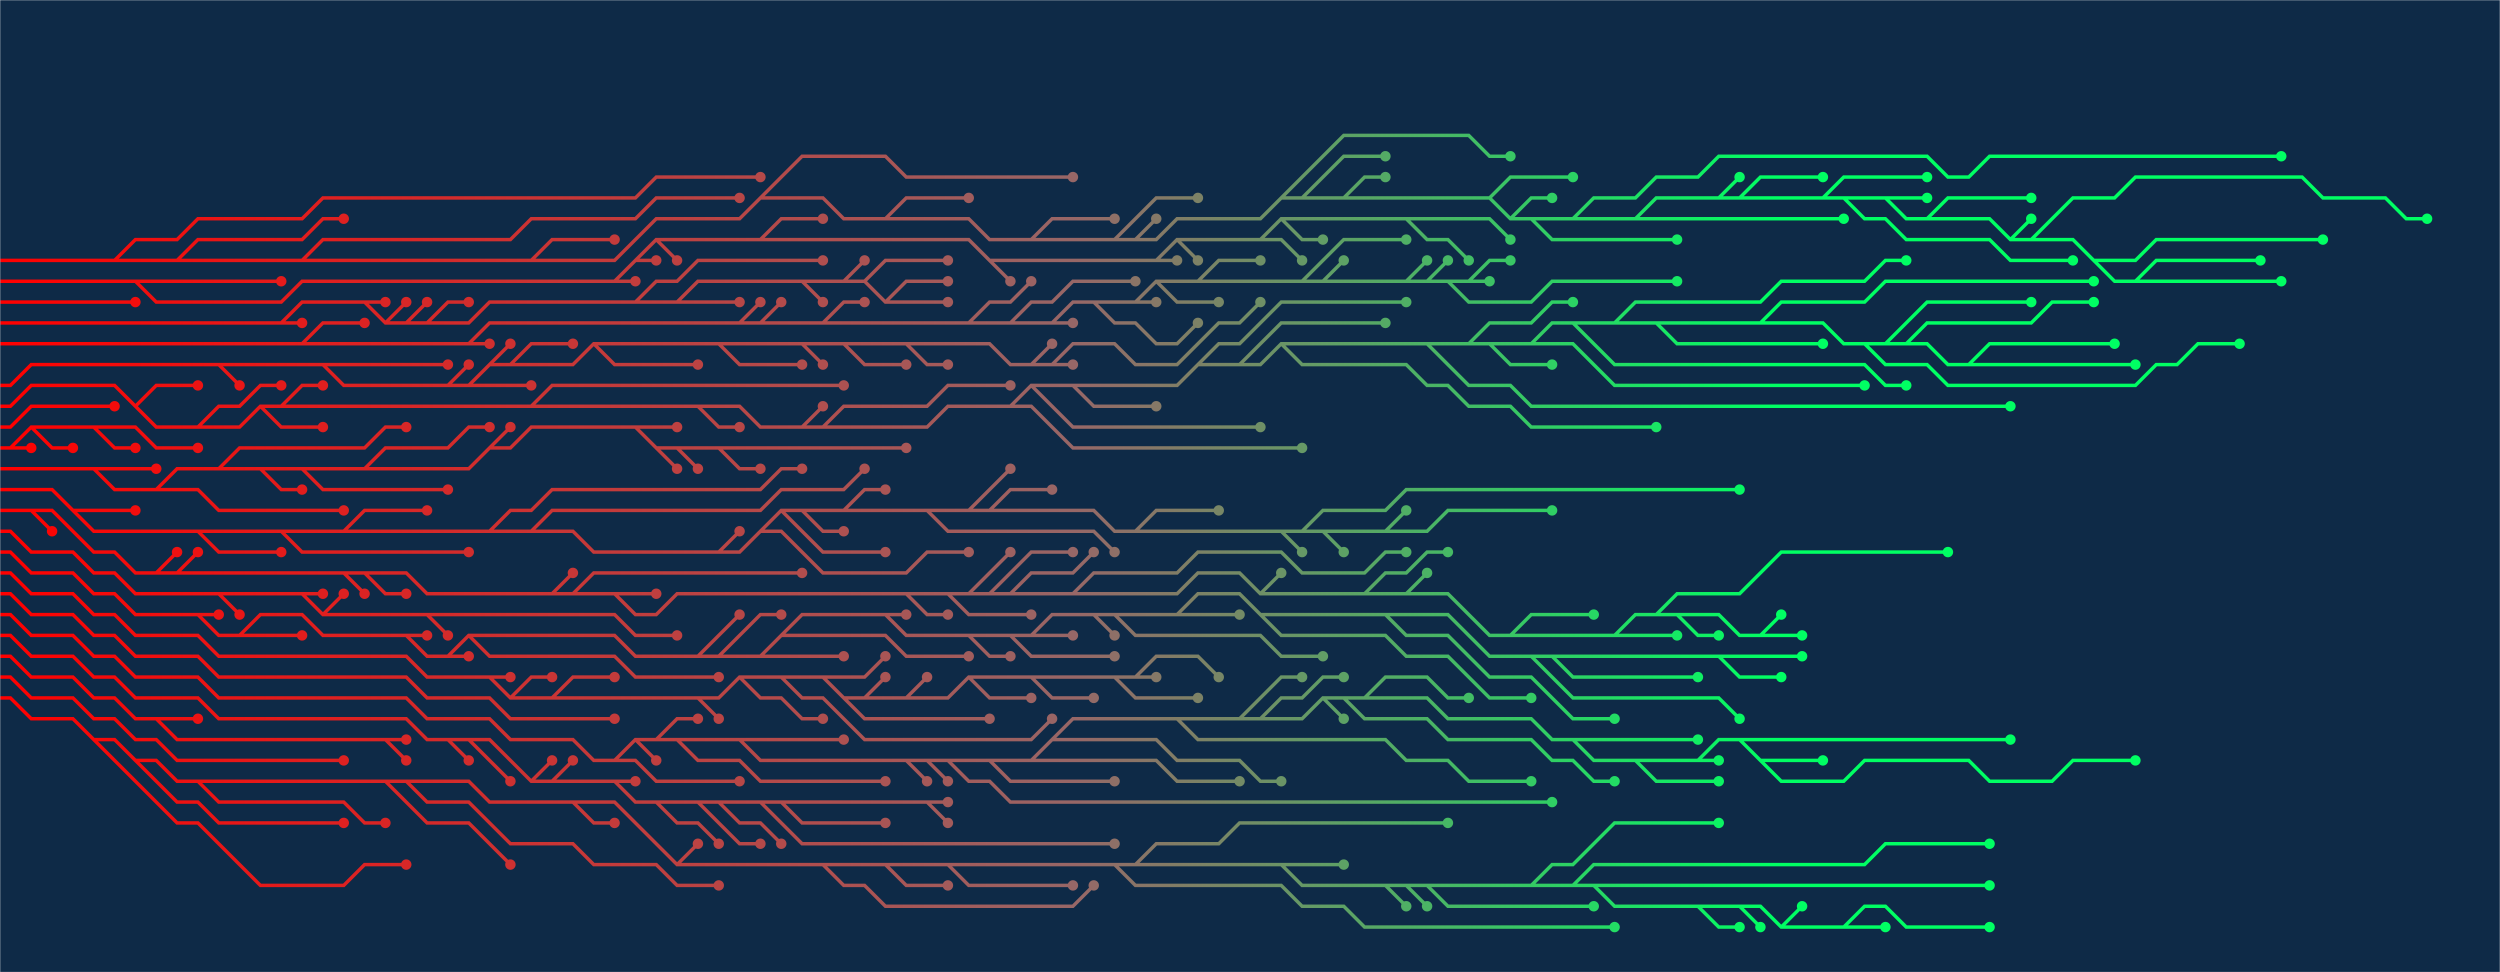<svg xmlns="http://www.w3.org/2000/svg" version="1.1" xmlns:xlink="http://www.w3.org/1999/xlink" xmlns:svgjs="http://svgjs.com/svgjs" width="1440" height="560" preserveAspectRatio="none" viewBox="0 0 1440 560"><g mask="url(&quot;#SvgjsMask3329&quot;)" fill="none"><rect width="1440" height="560" x="0" y="0" fill="#0e2a47"></rect><g mask="url(&quot;#SvgjsMask3331&quot;)"><path d="M486 294L498 282L510 282M534 294L546 306L558 306L570 306L582 306L594 306L606 306L618 306L630 306L642 318M198 306L210 294L222 294L234 294L246 294M162 306L174 318L186 318L198 318L210 318L222 318L234 318L246 318L258 318L270 318M462 294L474 306L486 306M570 294L582 282L594 282L606 282M558 294L570 282L582 270M306 306L318 294L330 294L342 294L354 294L366 294L378 294L390 294L402 294L414 294L426 294L438 294L450 282L462 282L474 282L486 282L498 270M762 306L774 318M450 294L462 306L474 318L486 318L498 318L510 318M42 294L54 294L66 294L78 294M654 306L666 294L678 294L690 294L702 294M282 306L294 294L306 294L318 282L330 282L342 282L354 282L366 282L378 282L390 282L402 282L414 282L426 282L438 282L450 270L462 270M114 306L126 318L138 318L150 318L162 318M438 306L450 306L462 318L474 330L486 330L498 330L510 330L522 330L534 318L546 318L558 318M738 306L750 318M798 306L810 294M414 318L426 306M750 306L762 294L774 294L786 294L798 294L810 282L822 282L834 282L846 282L858 282L870 282L882 282L894 282L906 282L918 282L930 282L942 282L954 282L966 282L978 282L990 282L1002 282M-6 282L6 282L18 282L30 282L42 294L54 306L66 306L78 306L90 306L102 306L114 306L126 306L138 306L150 306L162 306L174 306L186 306L198 306L210 306L222 306L234 306L246 306L258 306L270 306L282 306L294 306L306 306L318 306L330 306L342 318L354 318L366 318L378 318L390 318L402 318L414 318L426 318L438 306L450 294L462 294L474 294L486 294L498 294L510 294L522 294L534 294L546 294L558 294L570 294L582 294L594 294L606 294L618 294L630 294L642 306L654 306L666 306L678 306L690 306L702 306L714 306L726 306L738 306L750 306L762 306L774 306L786 306L798 306L810 306L822 306L834 294L846 294L858 294L870 294L882 294L894 294" stroke="url(#SvgjsLinearGradient3330)" stroke-width="2"></path><path d="M891 294 a3 3 0 1 0 6 0 a3 3 0 1 0 -6 0zM507 282 a3 3 0 1 0 6 0 a3 3 0 1 0 -6 0zM639 318 a3 3 0 1 0 6 0 a3 3 0 1 0 -6 0zM243 294 a3 3 0 1 0 6 0 a3 3 0 1 0 -6 0zM267 318 a3 3 0 1 0 6 0 a3 3 0 1 0 -6 0zM483 306 a3 3 0 1 0 6 0 a3 3 0 1 0 -6 0zM603 282 a3 3 0 1 0 6 0 a3 3 0 1 0 -6 0zM579 270 a3 3 0 1 0 6 0 a3 3 0 1 0 -6 0zM495 270 a3 3 0 1 0 6 0 a3 3 0 1 0 -6 0zM771 318 a3 3 0 1 0 6 0 a3 3 0 1 0 -6 0zM507 318 a3 3 0 1 0 6 0 a3 3 0 1 0 -6 0zM75 294 a3 3 0 1 0 6 0 a3 3 0 1 0 -6 0zM699 294 a3 3 0 1 0 6 0 a3 3 0 1 0 -6 0zM459 270 a3 3 0 1 0 6 0 a3 3 0 1 0 -6 0zM159 318 a3 3 0 1 0 6 0 a3 3 0 1 0 -6 0zM555 318 a3 3 0 1 0 6 0 a3 3 0 1 0 -6 0zM747 318 a3 3 0 1 0 6 0 a3 3 0 1 0 -6 0zM807 294 a3 3 0 1 0 6 0 a3 3 0 1 0 -6 0zM423 306 a3 3 0 1 0 6 0 a3 3 0 1 0 -6 0zM999 282 a3 3 0 1 0 6 0 a3 3 0 1 0 -6 0z" fill="url(#SvgjsLinearGradient3330)"></path><path d="M282 258L294 246M366 246L378 246L390 246M210 270L222 258L234 258L246 258L258 258L270 246L282 246M90 282L102 282L114 282L126 294L138 294L150 294L162 294L174 294L186 294L198 294M174 270L186 282L198 282L210 282L222 282L234 282L246 282L258 282M150 270L162 282L174 282M414 258L426 270L438 270M390 258L402 270M54 270L66 270L78 270L90 270M378 258L390 270M126 270L138 258L150 258L162 258L174 258L186 258L198 258L210 258L222 246L234 246M-6 270L6 270L18 270L30 270L42 270L54 270L66 282L78 282L90 282L102 270L114 270L126 270L138 270L150 270L162 270L174 270L186 270L198 270L210 270L222 270L234 270L246 270L258 270L270 270L282 258L294 258L306 246L318 246L330 246L342 246L354 246L366 246L378 258L390 258L402 258L414 258L426 258L438 258L450 258L462 258L474 258L486 258L498 258L510 258L522 258" stroke="url(#SvgjsLinearGradient3330)" stroke-width="2"></path><path d="M519 258 a3 3 0 1 0 6 0 a3 3 0 1 0 -6 0zM291 246 a3 3 0 1 0 6 0 a3 3 0 1 0 -6 0zM387 246 a3 3 0 1 0 6 0 a3 3 0 1 0 -6 0zM279 246 a3 3 0 1 0 6 0 a3 3 0 1 0 -6 0zM195 294 a3 3 0 1 0 6 0 a3 3 0 1 0 -6 0zM255 282 a3 3 0 1 0 6 0 a3 3 0 1 0 -6 0zM171 282 a3 3 0 1 0 6 0 a3 3 0 1 0 -6 0zM435 270 a3 3 0 1 0 6 0 a3 3 0 1 0 -6 0zM399 270 a3 3 0 1 0 6 0 a3 3 0 1 0 -6 0zM87 270 a3 3 0 1 0 6 0 a3 3 0 1 0 -6 0zM387 270 a3 3 0 1 0 6 0 a3 3 0 1 0 -6 0zM231 246 a3 3 0 1 0 6 0 a3 3 0 1 0 -6 0z" fill="url(#SvgjsLinearGradient3330)"></path><path d="M102 330L114 318M210 330L222 342L234 342M954 354L966 342L978 342L990 342L1002 342L1014 330L1026 318L1038 318L1050 318L1062 318L1074 318L1086 318L1098 318L1110 318L1122 318M810 342L822 330M546 342L558 354L570 354L582 354L594 354M786 342L798 330L810 330L822 318L834 318M330 342L342 330L354 330L366 330L378 330L390 330L402 330L414 330L426 330L438 330L450 330L462 330M354 342L366 342L378 342M966 354L978 366L990 366M930 366L942 366L954 366L966 366M618 342L630 330L642 330L654 330L666 330L678 330L690 318L702 318L714 318L726 318L738 318L750 330L762 330L774 330L786 330L798 318L810 318M870 366L882 354L894 354L906 354L918 354M582 342L594 330L606 330L618 330L630 318M1014 366L1026 354M522 342L534 354L546 354M318 342L330 330M726 342L738 330M18 294L30 306M90 330L102 318M570 342L582 330L594 318L606 318L618 318M558 342L570 330L582 318M198 330L210 342M-6 294L6 294L18 294L30 294L42 306L54 318L66 318L78 330L90 330L102 330L114 330L126 330L138 330L150 330L162 330L174 330L186 330L198 330L210 330L222 330L234 330L246 342L258 342L270 342L282 342L294 342L306 342L318 342L330 342L342 342L354 342L366 354L378 354L390 342L402 342L414 342L426 342L438 342L450 342L462 342L474 342L486 342L498 342L510 342L522 342L534 342L546 342L558 342L570 342L582 342L594 342L606 342L618 342L630 342L642 342L654 342L666 342L678 342L690 330L702 330L714 330L726 342L738 342L750 342L762 342L774 342L786 342L798 342L810 342L822 342L834 342L846 354L858 366L870 366L882 366L894 366L906 366L918 366L930 366L942 354L954 354L966 354L978 354L990 354L1002 366L1014 366L1026 366L1038 366" stroke="url(#SvgjsLinearGradient3330)" stroke-width="2"></path><path d="M1035 366 a3 3 0 1 0 6 0 a3 3 0 1 0 -6 0zM111 318 a3 3 0 1 0 6 0 a3 3 0 1 0 -6 0zM231 342 a3 3 0 1 0 6 0 a3 3 0 1 0 -6 0zM1119 318 a3 3 0 1 0 6 0 a3 3 0 1 0 -6 0zM819 330 a3 3 0 1 0 6 0 a3 3 0 1 0 -6 0zM591 354 a3 3 0 1 0 6 0 a3 3 0 1 0 -6 0zM831 318 a3 3 0 1 0 6 0 a3 3 0 1 0 -6 0zM459 330 a3 3 0 1 0 6 0 a3 3 0 1 0 -6 0zM375 342 a3 3 0 1 0 6 0 a3 3 0 1 0 -6 0zM987 366 a3 3 0 1 0 6 0 a3 3 0 1 0 -6 0zM963 366 a3 3 0 1 0 6 0 a3 3 0 1 0 -6 0zM807 318 a3 3 0 1 0 6 0 a3 3 0 1 0 -6 0zM915 354 a3 3 0 1 0 6 0 a3 3 0 1 0 -6 0zM627 318 a3 3 0 1 0 6 0 a3 3 0 1 0 -6 0zM1023 354 a3 3 0 1 0 6 0 a3 3 0 1 0 -6 0zM543 354 a3 3 0 1 0 6 0 a3 3 0 1 0 -6 0zM327 330 a3 3 0 1 0 6 0 a3 3 0 1 0 -6 0zM735 330 a3 3 0 1 0 6 0 a3 3 0 1 0 -6 0zM27 306 a3 3 0 1 0 6 0 a3 3 0 1 0 -6 0zM99 318 a3 3 0 1 0 6 0 a3 3 0 1 0 -6 0zM615 318 a3 3 0 1 0 6 0 a3 3 0 1 0 -6 0zM579 318 a3 3 0 1 0 6 0 a3 3 0 1 0 -6 0zM207 342 a3 3 0 1 0 6 0 a3 3 0 1 0 -6 0z" fill="url(#SvgjsLinearGradient3330)"></path><path d="M18 246L30 258L42 258M54 246L66 258L78 258M6 258L18 258M-6 258L6 258L18 246L30 246L42 246L54 246L66 246L78 246L90 258L102 258L114 258" stroke="url(#SvgjsLinearGradient3330)" stroke-width="2"></path><path d="M111 258 a3 3 0 1 0 6 0 a3 3 0 1 0 -6 0zM39 258 a3 3 0 1 0 6 0 a3 3 0 1 0 -6 0zM75 258 a3 3 0 1 0 6 0 a3 3 0 1 0 -6 0zM15 258 a3 3 0 1 0 6 0 a3 3 0 1 0 -6 0z" fill="url(#SvgjsLinearGradient3330)"></path><path d="M186 354L198 342M174 342L186 342M246 354L258 366M126 342L138 354M-6 306L6 306L18 318L30 318L42 318L54 330L66 330L78 342L90 342L102 342L114 342L126 342L138 342L150 342L162 342L174 342L186 354L198 354L210 354L222 354L234 354L246 354L258 354L270 354L282 354L294 354L306 354L318 354L330 354L342 354L354 354L366 366L378 366L390 366" stroke="url(#SvgjsLinearGradient3330)" stroke-width="2"></path><path d="M387 366 a3 3 0 1 0 6 0 a3 3 0 1 0 -6 0zM195 342 a3 3 0 1 0 6 0 a3 3 0 1 0 -6 0zM183 342 a3 3 0 1 0 6 0 a3 3 0 1 0 -6 0zM255 366 a3 3 0 1 0 6 0 a3 3 0 1 0 -6 0zM135 354 a3 3 0 1 0 6 0 a3 3 0 1 0 -6 0z" fill="url(#SvgjsLinearGradient3330)"></path><path d="M-6 246L6 246L18 234L30 234L42 234L54 234L66 234" stroke="url(#SvgjsLinearGradient3330)" stroke-width="2"></path><path d="M63 234 a3 3 0 1 0 6 0 a3 3 0 1 0 -6 0z" fill="url(#SvgjsLinearGradient3330)"></path><path d="M510 354L522 354M234 366L246 366M894 378L906 390L918 390L930 390L942 390L954 390L966 390L978 390M882 378L894 390L906 402L918 402L930 402L942 402L954 402L966 402L978 402L990 402L1002 414M270 366L282 378L294 378L306 378L318 378L330 378L342 378L354 378L366 390L378 390L390 390L402 390L414 390M582 366L594 378L606 378L618 378L630 378L642 378M798 354L810 366L822 366L834 366L846 378L858 390L870 390L882 390L894 402L906 414L918 414L930 414M726 354L738 366L750 366L762 366L774 366L786 366L798 366L810 378L822 378L834 378L846 390L858 402L870 402L882 402M642 354L654 366L666 366L678 366L690 366L702 366L714 366L726 366L738 378L750 378L762 378M594 366L606 366L618 366M630 354L642 366M138 366L150 366L162 366L174 366M414 378L426 366L438 354L450 354M438 378L450 378L462 378L474 378L486 378M558 366L570 378L582 378M258 378L270 378M450 366L462 366L474 366L486 366L498 366L510 366L522 378L534 378L546 378L558 378M990 378L1002 390L1014 390L1026 390M678 354L690 354L702 354L714 354M402 378L414 366L426 354M114 354L126 354M-6 318L6 318L18 330L30 330L42 330L54 342L66 342L78 354L90 354L102 354L114 354L126 366L138 366L150 354L162 354L174 354L186 366L198 366L210 366L222 366L234 366L246 378L258 378L270 366L282 366L294 366L306 366L318 366L330 366L342 366L354 366L366 378L378 378L390 378L402 378L414 378L426 378L438 378L450 366L462 354L474 354L486 354L498 354L510 354L522 366L534 366L546 366L558 366L570 366L582 366L594 366L606 354L618 354L630 354L642 354L654 354L666 354L678 354L690 342L702 342L714 342L726 354L738 354L750 354L762 354L774 354L786 354L798 354L810 354L822 354L834 354L846 366L858 378L870 378L882 378L894 378L906 378L918 378L930 378L942 378L954 378L966 378L978 378L990 378L1002 378L1014 378L1026 378L1038 378" stroke="url(#SvgjsLinearGradient3330)" stroke-width="2"></path><path d="M1035 378 a3 3 0 1 0 6 0 a3 3 0 1 0 -6 0zM519 354 a3 3 0 1 0 6 0 a3 3 0 1 0 -6 0zM243 366 a3 3 0 1 0 6 0 a3 3 0 1 0 -6 0zM975 390 a3 3 0 1 0 6 0 a3 3 0 1 0 -6 0zM999 414 a3 3 0 1 0 6 0 a3 3 0 1 0 -6 0zM411 390 a3 3 0 1 0 6 0 a3 3 0 1 0 -6 0zM639 378 a3 3 0 1 0 6 0 a3 3 0 1 0 -6 0zM927 414 a3 3 0 1 0 6 0 a3 3 0 1 0 -6 0zM879 402 a3 3 0 1 0 6 0 a3 3 0 1 0 -6 0zM759 378 a3 3 0 1 0 6 0 a3 3 0 1 0 -6 0zM615 366 a3 3 0 1 0 6 0 a3 3 0 1 0 -6 0zM639 366 a3 3 0 1 0 6 0 a3 3 0 1 0 -6 0zM171 366 a3 3 0 1 0 6 0 a3 3 0 1 0 -6 0zM447 354 a3 3 0 1 0 6 0 a3 3 0 1 0 -6 0zM483 378 a3 3 0 1 0 6 0 a3 3 0 1 0 -6 0zM579 378 a3 3 0 1 0 6 0 a3 3 0 1 0 -6 0zM267 378 a3 3 0 1 0 6 0 a3 3 0 1 0 -6 0zM555 378 a3 3 0 1 0 6 0 a3 3 0 1 0 -6 0zM1023 390 a3 3 0 1 0 6 0 a3 3 0 1 0 -6 0zM711 354 a3 3 0 1 0 6 0 a3 3 0 1 0 -6 0zM423 354 a3 3 0 1 0 6 0 a3 3 0 1 0 -6 0zM123 354 a3 3 0 1 0 6 0 a3 3 0 1 0 -6 0z" fill="url(#SvgjsLinearGradient3330)"></path><path d="M594 222L606 234L618 246L630 246L642 246L654 246L666 246L678 246L690 246L702 246L714 246L726 246M1074 198L1086 210L1098 210L1110 210L1122 222L1134 222L1146 222L1158 222L1170 222L1182 222L1194 222L1206 222L1218 222L1230 222L1242 210L1254 210L1266 198L1278 198L1290 198M474 246L486 234L498 234L510 234L522 234L534 234L546 222L558 222L570 222L582 222M906 186L918 198L930 210L942 210L954 210L966 210L978 210L990 210L1002 210L1014 210L1026 210L1038 210L1050 210L1062 210L1074 210L1086 222L1098 222M858 198L870 210L882 210L894 210M582 234L594 234L606 246L618 258L630 258L642 258L654 258L666 258L678 258L690 258L702 258L714 258L726 258L738 258L750 258M1098 198L1110 186L1122 186L1134 186L1146 186L1158 186L1170 186L1182 174L1194 174L1206 174M306 234L318 222L330 222L342 222L354 222L366 222L378 222L390 222L402 222L414 222L426 222L438 222L450 222L462 222L474 222L486 222M1134 210L1146 198L1158 198L1170 198L1182 198L1194 198L1206 198L1218 198M1014 186L1026 174L1038 174L1050 174L1062 174L1074 174L1086 162L1098 162L1110 162L1122 162L1134 162L1146 162L1158 162L1170 162L1182 162L1194 162L1206 162M954 186L966 198L978 198L990 198L1002 198L1014 198L1026 198L1038 198L1050 198M822 198L834 210L846 222L858 222L870 222L882 234L894 234L906 234L918 234L930 234L942 234L954 234L966 234L978 234L990 234L1002 234L1014 234L1026 234L1038 234L1050 234L1062 234L1074 234L1086 234L1098 234L1110 234L1122 234L1134 234L1146 234L1158 234M882 198L894 198L906 198L918 210L930 222L942 222L954 222L966 222L978 222L990 222L1002 222L1014 222L1026 222L1038 222L1050 222L1062 222L1074 222M930 186L942 174L954 174L966 174L978 174L990 174L1002 174L1014 174L1026 162L1038 162L1050 162L1062 162L1074 162L1086 150L1098 150M162 234L174 222L186 222M714 210L726 198L738 186L750 186L762 186L774 186L786 186L798 186M618 222L630 234L642 234L654 234L666 234M402 234L414 246L426 246M462 246L474 234M1086 198L1098 186L1110 174L1122 174L1134 174L1146 174L1158 174L1170 174M738 198L750 210L762 210L774 210L786 210L798 210L810 210L822 222L834 222L846 234L858 234L870 234L882 246L894 246L906 246L918 246L930 246L942 246L954 246M78 234L90 222L102 222L114 222M114 246L126 234L138 234L150 222L162 222M846 198L858 186L870 186L882 186L894 174L906 174M150 234L162 246L174 246L186 246M690 210L702 198L714 198L726 186L738 174L750 174L762 174L774 174L786 174L798 174L810 174M-6 234L6 234L18 222L30 222L42 222L54 222L66 222L78 234L90 246L102 246L114 246L126 246L138 246L150 234L162 234L174 234L186 234L198 234L210 234L222 234L234 234L246 234L258 234L270 234L282 234L294 234L306 234L318 234L330 234L342 234L354 234L366 234L378 234L390 234L402 234L414 234L426 234L438 246L450 246L462 246L474 246L486 246L498 246L510 246L522 246L534 246L546 234L558 234L570 234L582 234L594 222L606 222L618 222L630 222L642 222L654 222L666 222L678 222L690 210L702 210L714 210L726 210L738 198L750 198L762 198L774 198L786 198L798 198L810 198L822 198L834 198L846 198L858 198L870 198L882 198L894 186L906 186L918 186L930 186L942 186L954 186L966 186L978 186L990 186L1002 186L1014 186L1026 186L1038 186L1050 186L1062 198L1074 198L1086 198L1098 198L1110 198L1122 210L1134 210L1146 210L1158 210L1170 210L1182 210L1194 210L1206 210L1218 210L1230 210" stroke="url(#SvgjsLinearGradient3330)" stroke-width="2"></path><path d="M1227 210 a3 3 0 1 0 6 0 a3 3 0 1 0 -6 0zM723 246 a3 3 0 1 0 6 0 a3 3 0 1 0 -6 0zM1287 198 a3 3 0 1 0 6 0 a3 3 0 1 0 -6 0zM579 222 a3 3 0 1 0 6 0 a3 3 0 1 0 -6 0zM1095 222 a3 3 0 1 0 6 0 a3 3 0 1 0 -6 0zM891 210 a3 3 0 1 0 6 0 a3 3 0 1 0 -6 0zM747 258 a3 3 0 1 0 6 0 a3 3 0 1 0 -6 0zM1203 174 a3 3 0 1 0 6 0 a3 3 0 1 0 -6 0zM483 222 a3 3 0 1 0 6 0 a3 3 0 1 0 -6 0zM1215 198 a3 3 0 1 0 6 0 a3 3 0 1 0 -6 0zM1203 162 a3 3 0 1 0 6 0 a3 3 0 1 0 -6 0zM1047 198 a3 3 0 1 0 6 0 a3 3 0 1 0 -6 0zM1155 234 a3 3 0 1 0 6 0 a3 3 0 1 0 -6 0zM1071 222 a3 3 0 1 0 6 0 a3 3 0 1 0 -6 0zM1095 150 a3 3 0 1 0 6 0 a3 3 0 1 0 -6 0zM183 222 a3 3 0 1 0 6 0 a3 3 0 1 0 -6 0zM795 186 a3 3 0 1 0 6 0 a3 3 0 1 0 -6 0zM663 234 a3 3 0 1 0 6 0 a3 3 0 1 0 -6 0zM423 246 a3 3 0 1 0 6 0 a3 3 0 1 0 -6 0zM471 234 a3 3 0 1 0 6 0 a3 3 0 1 0 -6 0zM1167 174 a3 3 0 1 0 6 0 a3 3 0 1 0 -6 0zM951 246 a3 3 0 1 0 6 0 a3 3 0 1 0 -6 0zM111 222 a3 3 0 1 0 6 0 a3 3 0 1 0 -6 0zM159 222 a3 3 0 1 0 6 0 a3 3 0 1 0 -6 0zM903 174 a3 3 0 1 0 6 0 a3 3 0 1 0 -6 0zM183 246 a3 3 0 1 0 6 0 a3 3 0 1 0 -6 0zM807 174 a3 3 0 1 0 6 0 a3 3 0 1 0 -6 0z" fill="url(#SvgjsLinearGradient3330)"></path><path d="M402 402L414 414M486 402L498 414L510 414L522 414L534 414L546 414L558 414L570 414M450 390L462 402L474 402L486 414L498 426L510 426L522 426L534 426L546 426L558 426L570 426L582 426L594 426L606 414M498 402L510 390M594 390L606 402L618 402L630 402M558 390L570 402L582 402L594 402M318 402L330 390L342 390L354 390M294 402L306 390L318 390M426 390L438 402L450 402L462 414L474 414M642 390L654 402L666 402L678 402L690 402M474 390L486 390L498 390L510 378M654 390L666 378L678 378L690 378L702 390M282 390L294 390M522 402L534 390M-6 330L6 330L18 342L30 342L42 342L54 354L66 354L78 366L90 366L102 366L114 366L126 378L138 378L150 378L162 378L174 378L186 378L198 378L210 378L222 378L234 378L246 390L258 390L270 390L282 390L294 402L306 402L318 402L330 402L342 402L354 402L366 402L378 402L390 402L402 402L414 402L426 390L438 390L450 390L462 390L474 390L486 402L498 402L510 402L522 402L534 402L546 402L558 390L570 390L582 390L594 390L606 390L618 390L630 390L642 390L654 390L666 390" stroke="url(#SvgjsLinearGradient3330)" stroke-width="2"></path><path d="M663 390 a3 3 0 1 0 6 0 a3 3 0 1 0 -6 0zM411 414 a3 3 0 1 0 6 0 a3 3 0 1 0 -6 0zM567 414 a3 3 0 1 0 6 0 a3 3 0 1 0 -6 0zM603 414 a3 3 0 1 0 6 0 a3 3 0 1 0 -6 0zM507 390 a3 3 0 1 0 6 0 a3 3 0 1 0 -6 0zM627 402 a3 3 0 1 0 6 0 a3 3 0 1 0 -6 0zM591 402 a3 3 0 1 0 6 0 a3 3 0 1 0 -6 0zM351 390 a3 3 0 1 0 6 0 a3 3 0 1 0 -6 0zM315 390 a3 3 0 1 0 6 0 a3 3 0 1 0 -6 0zM471 414 a3 3 0 1 0 6 0 a3 3 0 1 0 -6 0zM687 402 a3 3 0 1 0 6 0 a3 3 0 1 0 -6 0zM507 378 a3 3 0 1 0 6 0 a3 3 0 1 0 -6 0zM699 390 a3 3 0 1 0 6 0 a3 3 0 1 0 -6 0zM291 390 a3 3 0 1 0 6 0 a3 3 0 1 0 -6 0zM531 390 a3 3 0 1 0 6 0 a3 3 0 1 0 -6 0z" fill="url(#SvgjsLinearGradient3330)"></path><path d="M294 210L306 198L318 198L330 198M258 222L270 210M522 198L534 210L546 210M282 210L294 198M186 210L198 210L210 210L222 210L234 210L246 210L258 210M606 210L618 198L630 198L642 198L654 210L666 210L678 210L690 198L702 186L714 186L726 174M486 198L498 210L510 210L522 210M594 210L606 198M342 198L354 210L366 210L378 210L390 210L402 210M462 198L474 210M126 210L138 222M414 198L426 210L438 210L450 210L462 210M270 222L282 222L294 222L306 222M-6 222L6 222L18 210L30 210L42 210L54 210L66 210L78 210L90 210L102 210L114 210L126 210L138 210L150 210L162 210L174 210L186 210L198 222L210 222L222 222L234 222L246 222L258 222L270 222L282 210L294 210L306 210L318 210L330 210L342 198L354 198L366 198L378 198L390 198L402 198L414 198L426 198L438 198L450 198L462 198L474 198L486 198L498 198L510 198L522 198L534 198L546 198L558 198L570 198L582 210L594 210L606 210L618 210" stroke="url(#SvgjsLinearGradient3330)" stroke-width="2"></path><path d="M615 210 a3 3 0 1 0 6 0 a3 3 0 1 0 -6 0zM327 198 a3 3 0 1 0 6 0 a3 3 0 1 0 -6 0zM267 210 a3 3 0 1 0 6 0 a3 3 0 1 0 -6 0zM543 210 a3 3 0 1 0 6 0 a3 3 0 1 0 -6 0zM291 198 a3 3 0 1 0 6 0 a3 3 0 1 0 -6 0zM255 210 a3 3 0 1 0 6 0 a3 3 0 1 0 -6 0zM723 174 a3 3 0 1 0 6 0 a3 3 0 1 0 -6 0zM519 210 a3 3 0 1 0 6 0 a3 3 0 1 0 -6 0zM603 198 a3 3 0 1 0 6 0 a3 3 0 1 0 -6 0zM399 210 a3 3 0 1 0 6 0 a3 3 0 1 0 -6 0zM471 210 a3 3 0 1 0 6 0 a3 3 0 1 0 -6 0zM135 222 a3 3 0 1 0 6 0 a3 3 0 1 0 -6 0zM459 210 a3 3 0 1 0 6 0 a3 3 0 1 0 -6 0zM303 222 a3 3 0 1 0 6 0 a3 3 0 1 0 -6 0z" fill="url(#SvgjsLinearGradient3330)"></path><path d="M-6 342L6 342L18 354L30 354L42 354L54 366L66 366L78 378L90 378L102 378L114 378L126 390L138 390L150 390L162 390L174 390L186 390L198 390L210 390L222 390L234 390L246 402L258 402L270 402L282 402L294 414L306 414L318 414L330 414L342 414L354 414" stroke="url(#SvgjsLinearGradient3330)" stroke-width="2"></path><path d="M351 414 a3 3 0 1 0 6 0 a3 3 0 1 0 -6 0z" fill="url(#SvgjsLinearGradient3330)"></path><path d="M570 438L582 450L594 450L606 450L618 450L630 450L642 450M726 414L738 402L750 402L762 390L774 390M906 426L918 426L930 426L942 426L954 426L966 426L978 426M774 402L786 414L798 414L810 414L822 414L834 426L846 426L858 426L870 426L882 426L894 438L906 438L918 450L930 450M606 426L618 426L630 426L642 426L654 426L666 426L678 438L690 438L702 438L714 438L726 450L738 450M678 414L690 426L702 426L714 426L726 426L738 426L750 426L762 426L774 426L786 426L798 426L810 438L822 438L834 438L846 450L858 450L870 450L882 450M426 426L438 426L450 426L462 426L474 426L486 426M1014 438L1026 450L1038 450L1050 450L1062 450L1074 438L1086 438L1098 438L1110 438L1122 438L1134 438L1146 450L1158 450L1170 450L1182 450L1194 438L1206 438L1218 438L1230 438M546 438L558 450L570 450L582 462L594 462L606 462L618 462L630 462L642 462L654 462L666 462L678 462L690 462L702 462L714 462L726 462L738 462L750 462L762 462L774 462L786 462L798 462L810 462L822 462L834 462L846 462L858 462L870 462L882 462L894 462M390 426L402 438L414 438L426 438L438 450L450 450L462 450L474 450L486 450L498 450L510 450M534 438L546 450M366 426L378 438M1002 426L1014 426L1026 426L1038 426L1050 426L1062 426L1074 426L1086 426L1098 426L1110 426L1122 426L1134 426L1146 426L1158 426M942 438L954 450L966 450L978 450L990 450M786 402L798 390L810 390L822 390L834 402L846 402M594 438L606 438L618 438L630 438L642 438L654 438L666 438L678 450L690 450L702 450L714 450M978 438L990 438M354 438L366 438L378 450L390 450L402 450L414 450L426 450M762 402L774 414M522 438L534 450M378 426L390 414L402 414M714 414L726 402L738 390L750 390M-6 354L6 354L18 366L30 366L42 366L54 378L66 378L78 390L90 390L102 390L114 390L126 402L138 402L150 402L162 402L174 402L186 402L198 402L210 402L222 402L234 402L246 414L258 414L270 414L282 414L294 426L306 426L318 426L330 426L342 438L354 438L366 426L378 426L390 426L402 426L414 426L426 426L438 438L450 438L462 438L474 438L486 438L498 438L510 438L522 438L534 438L546 438L558 438L570 438L582 438L594 438L606 426L618 414L630 414L642 414L654 414L666 414L678 414L690 414L702 414L714 414L726 414L738 414L750 414L762 402L774 402L786 402L798 402L810 402L822 402L834 414L846 414L858 414L870 414L882 414L894 426L906 426L918 438L930 438L942 438L954 438L966 438L978 438L990 426L1002 426L1014 438L1026 438L1038 438L1050 438" stroke="url(#SvgjsLinearGradient3330)" stroke-width="2"></path><path d="M1047 438 a3 3 0 1 0 6 0 a3 3 0 1 0 -6 0zM639 450 a3 3 0 1 0 6 0 a3 3 0 1 0 -6 0zM771 390 a3 3 0 1 0 6 0 a3 3 0 1 0 -6 0zM975 426 a3 3 0 1 0 6 0 a3 3 0 1 0 -6 0zM927 450 a3 3 0 1 0 6 0 a3 3 0 1 0 -6 0zM735 450 a3 3 0 1 0 6 0 a3 3 0 1 0 -6 0zM879 450 a3 3 0 1 0 6 0 a3 3 0 1 0 -6 0zM483 426 a3 3 0 1 0 6 0 a3 3 0 1 0 -6 0zM1227 438 a3 3 0 1 0 6 0 a3 3 0 1 0 -6 0zM891 462 a3 3 0 1 0 6 0 a3 3 0 1 0 -6 0zM507 450 a3 3 0 1 0 6 0 a3 3 0 1 0 -6 0zM543 450 a3 3 0 1 0 6 0 a3 3 0 1 0 -6 0zM375 438 a3 3 0 1 0 6 0 a3 3 0 1 0 -6 0zM1155 426 a3 3 0 1 0 6 0 a3 3 0 1 0 -6 0zM987 450 a3 3 0 1 0 6 0 a3 3 0 1 0 -6 0zM843 402 a3 3 0 1 0 6 0 a3 3 0 1 0 -6 0zM711 450 a3 3 0 1 0 6 0 a3 3 0 1 0 -6 0zM987 438 a3 3 0 1 0 6 0 a3 3 0 1 0 -6 0zM423 450 a3 3 0 1 0 6 0 a3 3 0 1 0 -6 0zM771 414 a3 3 0 1 0 6 0 a3 3 0 1 0 -6 0zM531 450 a3 3 0 1 0 6 0 a3 3 0 1 0 -6 0zM399 414 a3 3 0 1 0 6 0 a3 3 0 1 0 -6 0zM747 390 a3 3 0 1 0 6 0 a3 3 0 1 0 -6 0z" fill="url(#SvgjsLinearGradient3330)"></path><path d="M834 162L846 174L858 174L870 174L882 174L894 162L906 162L918 162L930 162L942 162L954 162L966 162M822 162L834 150M474 186L486 174L498 174M690 162L702 150L714 150L726 150M762 162L774 150M810 162L822 150M606 186L618 186M582 186L594 174L606 174L618 162L630 162L642 162L654 162M666 162L678 174L690 174L702 174M630 174L642 186L654 186L666 198L678 198L690 186M846 162L858 162M270 198L282 198M558 186L570 174L582 174L594 162M438 186L450 174M426 186L438 174M750 162L762 150L774 138L786 138L798 138L810 138M174 198L186 186L198 186L210 186M654 174L666 174M-6 198L6 198L18 198L30 198L42 198L54 198L66 198L78 198L90 198L102 198L114 198L126 198L138 198L150 198L162 198L174 198L186 198L198 198L210 198L222 198L234 198L246 198L258 198L270 198L282 186L294 186L306 186L318 186L330 186L342 186L354 186L366 186L378 186L390 186L402 186L414 186L426 186L438 186L450 186L462 186L474 186L486 186L498 186L510 186L522 186L534 186L546 186L558 186L570 186L582 186L594 186L606 186L618 174L630 174L642 174L654 174L666 162L678 162L690 162L702 162L714 162L726 162L738 162L750 162L762 162L774 162L786 162L798 162L810 162L822 162L834 162L846 162L858 150L870 150" stroke="url(#SvgjsLinearGradient3330)" stroke-width="2"></path><path d="M867 150 a3 3 0 1 0 6 0 a3 3 0 1 0 -6 0zM963 162 a3 3 0 1 0 6 0 a3 3 0 1 0 -6 0zM831 150 a3 3 0 1 0 6 0 a3 3 0 1 0 -6 0zM495 174 a3 3 0 1 0 6 0 a3 3 0 1 0 -6 0zM723 150 a3 3 0 1 0 6 0 a3 3 0 1 0 -6 0zM771 150 a3 3 0 1 0 6 0 a3 3 0 1 0 -6 0zM819 150 a3 3 0 1 0 6 0 a3 3 0 1 0 -6 0zM615 186 a3 3 0 1 0 6 0 a3 3 0 1 0 -6 0zM651 162 a3 3 0 1 0 6 0 a3 3 0 1 0 -6 0zM699 174 a3 3 0 1 0 6 0 a3 3 0 1 0 -6 0zM687 186 a3 3 0 1 0 6 0 a3 3 0 1 0 -6 0zM855 162 a3 3 0 1 0 6 0 a3 3 0 1 0 -6 0zM279 198 a3 3 0 1 0 6 0 a3 3 0 1 0 -6 0zM591 162 a3 3 0 1 0 6 0 a3 3 0 1 0 -6 0zM447 174 a3 3 0 1 0 6 0 a3 3 0 1 0 -6 0zM435 174 a3 3 0 1 0 6 0 a3 3 0 1 0 -6 0zM807 138 a3 3 0 1 0 6 0 a3 3 0 1 0 -6 0zM207 186 a3 3 0 1 0 6 0 a3 3 0 1 0 -6 0zM663 174 a3 3 0 1 0 6 0 a3 3 0 1 0 -6 0z" fill="url(#SvgjsLinearGradient3330)"></path><path d="M270 426L282 438L294 450M318 450L330 438M450 462L462 474L474 474L486 474L498 474L510 474M534 462L546 474M438 462L450 474L462 486L474 486L486 486L498 486L510 486L522 486L534 486L546 486L558 486L570 486L582 486L594 486L606 486L618 486L630 486L642 486M354 450L366 450M258 426L270 438M414 462L426 474L438 474L450 486M402 462L414 474L426 486L438 486M378 462L390 474L402 474L414 486M306 450L318 438M-6 366L6 366L18 378L30 378L42 378L54 390L66 390L78 402L90 402L102 402L114 402L126 414L138 414L150 414L162 414L174 414L186 414L198 414L210 414L222 414L234 414L246 426L258 426L270 426L282 426L294 438L306 450L318 450L330 450L342 450L354 450L366 462L378 462L390 462L402 462L414 462L426 462L438 462L450 462L462 462L474 462L486 462L498 462L510 462L522 462L534 462L546 462" stroke="url(#SvgjsLinearGradient3330)" stroke-width="2"></path><path d="M543 462 a3 3 0 1 0 6 0 a3 3 0 1 0 -6 0zM291 450 a3 3 0 1 0 6 0 a3 3 0 1 0 -6 0zM327 438 a3 3 0 1 0 6 0 a3 3 0 1 0 -6 0zM507 474 a3 3 0 1 0 6 0 a3 3 0 1 0 -6 0zM543 474 a3 3 0 1 0 6 0 a3 3 0 1 0 -6 0zM639 486 a3 3 0 1 0 6 0 a3 3 0 1 0 -6 0zM363 450 a3 3 0 1 0 6 0 a3 3 0 1 0 -6 0zM267 438 a3 3 0 1 0 6 0 a3 3 0 1 0 -6 0zM447 486 a3 3 0 1 0 6 0 a3 3 0 1 0 -6 0zM435 486 a3 3 0 1 0 6 0 a3 3 0 1 0 -6 0zM411 486 a3 3 0 1 0 6 0 a3 3 0 1 0 -6 0zM315 438 a3 3 0 1 0 6 0 a3 3 0 1 0 -6 0z" fill="url(#SvgjsLinearGradient3330)"></path><path d="M246 186L258 174L270 174M366 174L378 162L390 162L402 150L414 150L426 150L438 150L450 150L462 150L474 150M234 186L246 174M390 174L402 174L414 174L426 174M498 162L510 150L522 150L534 150L546 150M510 174L522 162L534 162L546 162M222 186L234 174M462 162L474 174M162 186L174 186M486 162L498 150M210 174L222 174M-6 186L6 186L18 186L30 186L42 186L54 186L66 186L78 186L90 186L102 186L114 186L126 186L138 186L150 186L162 186L174 174L186 174L198 174L210 174L222 186L234 186L246 186L258 186L270 186L282 174L294 174L306 174L318 174L330 174L342 174L354 174L366 174L378 174L390 174L402 162L414 162L426 162L438 162L450 162L462 162L474 162L486 162L498 162L510 174L522 174L534 174L546 174" stroke="url(#SvgjsLinearGradient3330)" stroke-width="2"></path><path d="M543 174 a3 3 0 1 0 6 0 a3 3 0 1 0 -6 0zM267 174 a3 3 0 1 0 6 0 a3 3 0 1 0 -6 0zM471 150 a3 3 0 1 0 6 0 a3 3 0 1 0 -6 0zM243 174 a3 3 0 1 0 6 0 a3 3 0 1 0 -6 0zM423 174 a3 3 0 1 0 6 0 a3 3 0 1 0 -6 0zM543 150 a3 3 0 1 0 6 0 a3 3 0 1 0 -6 0zM543 162 a3 3 0 1 0 6 0 a3 3 0 1 0 -6 0zM231 174 a3 3 0 1 0 6 0 a3 3 0 1 0 -6 0zM471 174 a3 3 0 1 0 6 0 a3 3 0 1 0 -6 0zM171 186 a3 3 0 1 0 6 0 a3 3 0 1 0 -6 0zM495 150 a3 3 0 1 0 6 0 a3 3 0 1 0 -6 0zM219 174 a3 3 0 1 0 6 0 a3 3 0 1 0 -6 0z" fill="url(#SvgjsLinearGradient3330)"></path><path d="M90 414L102 414L114 414M222 426L234 438M-6 378L6 378L18 390L30 390L42 390L54 402L66 402L78 414L90 414L102 426L114 426L126 426L138 426L150 426L162 426L174 426L186 426L198 426L210 426L222 426L234 426" stroke="url(#SvgjsLinearGradient3330)" stroke-width="2"></path><path d="M231 426 a3 3 0 1 0 6 0 a3 3 0 1 0 -6 0zM111 414 a3 3 0 1 0 6 0 a3 3 0 1 0 -6 0zM231 438 a3 3 0 1 0 6 0 a3 3 0 1 0 -6 0z" fill="url(#SvgjsLinearGradient3330)"></path><path d="M-6 174L6 174L18 174L30 174L42 174L54 174L66 174L78 174" stroke="url(#SvgjsLinearGradient3330)" stroke-width="2"></path><path d="M75 174 a3 3 0 1 0 6 0 a3 3 0 1 0 -6 0z" fill="url(#SvgjsLinearGradient3330)"></path><path d="M-6 390L6 390L18 402L30 402L42 402L54 414L66 414L78 426L90 426L102 438L114 438L126 438L138 438L150 438L162 438L174 438L186 438L198 438" stroke="url(#SvgjsLinearGradient3330)" stroke-width="2"></path><path d="M195 438 a3 3 0 1 0 6 0 a3 3 0 1 0 -6 0z" fill="url(#SvgjsLinearGradient3330)"></path><path d="M78 162L90 162L102 162L114 162L126 162L138 162L150 162L162 162M438 138L450 126L462 126L474 126M738 126L750 138L762 138M378 138L390 150M810 126L822 126L834 126L846 126L858 126L870 138M678 138L690 150M726 138L738 138L750 150M666 150L678 150M570 150L582 162M354 162L366 162M366 150L378 150M-6 162L6 162L18 162L30 162L42 162L54 162L66 162L78 162L90 174L102 174L114 174L126 174L138 174L150 174L162 174L174 162L186 162L198 162L210 162L222 162L234 162L246 162L258 162L270 162L282 162L294 162L306 162L318 162L330 162L342 162L354 162L366 150L378 138L390 138L402 138L414 138L426 138L438 138L450 138L462 138L474 138L486 138L498 138L510 138L522 138L534 138L546 138L558 138L570 150L582 150L594 150L606 150L618 150L630 150L642 150L654 150L666 150L678 138L690 138L702 138L714 138L726 138L738 126L750 126L762 126L774 126L786 126L798 126L810 126L822 138L834 138L846 150" stroke="url(#SvgjsLinearGradient3330)" stroke-width="2"></path><path d="M843 150 a3 3 0 1 0 6 0 a3 3 0 1 0 -6 0zM159 162 a3 3 0 1 0 6 0 a3 3 0 1 0 -6 0zM471 126 a3 3 0 1 0 6 0 a3 3 0 1 0 -6 0zM759 138 a3 3 0 1 0 6 0 a3 3 0 1 0 -6 0zM387 150 a3 3 0 1 0 6 0 a3 3 0 1 0 -6 0zM867 138 a3 3 0 1 0 6 0 a3 3 0 1 0 -6 0zM687 150 a3 3 0 1 0 6 0 a3 3 0 1 0 -6 0zM747 150 a3 3 0 1 0 6 0 a3 3 0 1 0 -6 0zM675 150 a3 3 0 1 0 6 0 a3 3 0 1 0 -6 0zM579 162 a3 3 0 1 0 6 0 a3 3 0 1 0 -6 0zM363 162 a3 3 0 1 0 6 0 a3 3 0 1 0 -6 0zM375 150 a3 3 0 1 0 6 0 a3 3 0 1 0 -6 0z" fill="url(#SvgjsLinearGradient3330)"></path><path d="M918 510L930 510L942 510L954 510L966 510L978 510L990 510L1002 510L1014 510L1026 510L1038 510L1050 510L1062 510L1074 510L1086 510L1098 510L1110 510L1122 510L1134 510L1146 510M234 450L246 462L258 462L270 462L282 474L294 486L306 486L318 486L330 486L342 498L354 498L366 498L378 498L390 510L402 510L414 510M474 498L486 510L498 510L510 522L522 522L534 522L546 522L558 522L570 522L582 522L594 522L606 522L618 522L630 510M114 450L126 462L138 462L150 462L162 462L174 462L186 462L198 462L210 474L222 474M738 498L750 498L762 498L774 498M1026 534L1038 522M330 462L342 474L354 474M642 498L654 510L666 510L678 510L690 510L702 510L714 510L726 510L738 510L750 522L762 522L774 522L786 534L798 534L810 534L822 534L834 534L846 534L858 534L870 534L882 534L894 534L906 534L918 534L930 534M1002 522L1014 534M822 510L834 522L846 522L858 522L870 522L882 522L894 522L906 522L918 522M810 510L822 522M1062 534L1074 522L1086 522L1098 534L1110 534L1122 534L1134 534L1146 534M78 438L90 450L102 462L114 462L126 474L138 474L150 474L162 474L174 474L186 474L198 474M978 522L990 534L1002 534M906 510L918 498L930 498L942 498L954 498L966 498L978 498L990 498L1002 498L1014 498L1026 498L1038 498L1050 498L1062 498L1074 498L1086 486L1098 486L1110 486L1122 486L1134 486L1146 486M882 510L894 498L906 498L918 486L930 474L942 474L954 474L966 474L978 474L990 474M546 498L558 510L570 510L582 510L594 510L606 510L618 510M222 450L234 462L246 474L258 474L270 474L282 486L294 498M654 498L666 486L678 486L690 486L702 486L714 474L726 474L738 474L750 474L762 474L774 474L786 474L798 474L810 474L822 474L834 474M390 498L402 486M510 498L522 510L534 510L546 510M54 426L66 438L78 450L90 462L102 474L114 474L126 486L138 498L150 510L162 510L174 510L186 510L198 510L210 498L222 498L234 498M798 510L810 522M-6 402L6 402L18 414L30 414L42 414L54 426L66 426L78 438L90 438L102 450L114 450L126 450L138 450L150 450L162 450L174 450L186 450L198 450L210 450L222 450L234 450L246 450L258 450L270 450L282 462L294 462L306 462L318 462L330 462L342 462L354 462L366 474L378 486L390 498L402 498L414 498L426 498L438 498L450 498L462 498L474 498L486 498L498 498L510 498L522 498L534 498L546 498L558 498L570 498L582 498L594 498L606 498L618 498L630 498L642 498L654 498L666 498L678 498L690 498L702 498L714 498L726 498L738 498L750 510L762 510L774 510L786 510L798 510L810 510L822 510L834 510L846 510L858 510L870 510L882 510L894 510L906 510L918 510L930 522L942 522L954 522L966 522L978 522L990 522L1002 522L1014 522L1026 534L1038 534L1050 534L1062 534L1074 534L1086 534" stroke="url(#SvgjsLinearGradient3330)" stroke-width="2"></path><path d="M1083 534 a3 3 0 1 0 6 0 a3 3 0 1 0 -6 0zM1143 510 a3 3 0 1 0 6 0 a3 3 0 1 0 -6 0zM411 510 a3 3 0 1 0 6 0 a3 3 0 1 0 -6 0zM627 510 a3 3 0 1 0 6 0 a3 3 0 1 0 -6 0zM219 474 a3 3 0 1 0 6 0 a3 3 0 1 0 -6 0zM771 498 a3 3 0 1 0 6 0 a3 3 0 1 0 -6 0zM1035 522 a3 3 0 1 0 6 0 a3 3 0 1 0 -6 0zM351 474 a3 3 0 1 0 6 0 a3 3 0 1 0 -6 0zM927 534 a3 3 0 1 0 6 0 a3 3 0 1 0 -6 0zM1011 534 a3 3 0 1 0 6 0 a3 3 0 1 0 -6 0zM915 522 a3 3 0 1 0 6 0 a3 3 0 1 0 -6 0zM819 522 a3 3 0 1 0 6 0 a3 3 0 1 0 -6 0zM1143 534 a3 3 0 1 0 6 0 a3 3 0 1 0 -6 0zM195 474 a3 3 0 1 0 6 0 a3 3 0 1 0 -6 0zM999 534 a3 3 0 1 0 6 0 a3 3 0 1 0 -6 0zM1143 486 a3 3 0 1 0 6 0 a3 3 0 1 0 -6 0zM987 474 a3 3 0 1 0 6 0 a3 3 0 1 0 -6 0zM615 510 a3 3 0 1 0 6 0 a3 3 0 1 0 -6 0zM291 498 a3 3 0 1 0 6 0 a3 3 0 1 0 -6 0zM831 474 a3 3 0 1 0 6 0 a3 3 0 1 0 -6 0zM399 486 a3 3 0 1 0 6 0 a3 3 0 1 0 -6 0zM543 510 a3 3 0 1 0 6 0 a3 3 0 1 0 -6 0zM231 498 a3 3 0 1 0 6 0 a3 3 0 1 0 -6 0zM807 522 a3 3 0 1 0 6 0 a3 3 0 1 0 -6 0z" fill="url(#SvgjsLinearGradient3330)"></path><path d="M1110 126L1122 114L1134 114L1146 114L1158 114L1170 114M510 126L522 114L534 114L546 114L558 114M870 126L882 114L894 114M1062 114L1074 126L1086 126L1098 138L1110 138L1122 138L1134 138L1146 138L1158 150L1170 150L1182 150L1194 150M174 150L186 138L198 138L210 138L222 138L234 138L246 138L258 138L270 138L282 138L294 138L306 126L318 126L330 126L342 126L354 126L366 126L378 114L390 114L402 114L414 114L426 114M1230 162L1242 162L1254 162L1266 162L1278 162L1290 162L1302 162L1314 162M1206 150L1218 150L1230 150L1242 138L1254 138L1266 138L1278 138L1290 138L1302 138L1314 138L1326 138L1338 138M1170 138L1182 126L1194 114L1206 114L1218 114L1230 102L1242 102L1254 102L1266 102L1278 102L1290 102L1302 102L1314 102L1326 102L1338 114L1350 114L1362 114L1374 114L1386 126L1398 126M750 114L762 102L774 90L786 90L798 90M1158 138L1170 126M942 126L954 126L966 126L978 126L990 126L1002 126L1014 126L1026 126L1038 126L1050 126L1062 126M738 114L750 102L762 90L774 78L786 78L798 78L810 78L822 78L834 78L846 78L858 90L870 90M438 114L450 102L462 90L474 90L486 90L498 90L510 90L522 102L534 102L546 102L558 102L570 102L582 102L594 102L606 102L618 102M882 126L894 138L906 138L918 138L930 138L942 138L954 138L966 138M306 150L318 138L330 138L342 138L354 138M654 138L666 126M102 150L114 138L126 138L138 138L150 138L162 138L174 138L186 126L198 126M906 126L918 114L930 114L942 114L954 102L966 102L978 102L990 90L1002 90L1014 90L1026 90L1038 90L1050 90L1062 90L1074 90L1086 90L1098 90L1110 90L1122 102L1134 102L1146 90L1158 90L1170 90L1182 90L1194 90L1206 90L1218 90L1230 90L1242 90L1254 90L1266 90L1278 90L1290 90L1302 90L1314 90M1050 114L1062 102L1074 102L1086 102L1098 102L1110 102M642 138L654 126L666 114L678 114L690 114M594 138L606 126L618 126L630 126L642 126M66 150L78 138L90 138L102 138L114 126L126 126L138 126L150 126L162 126L174 126L186 114L198 114L210 114L222 114L234 114L246 114L258 114L270 114L282 114L294 114L306 114L318 114L330 114L342 114L354 114L366 114L378 102L390 102L402 102L414 102L426 102L438 102M774 114L786 102L798 102M1002 114L1014 102L1026 102L1038 102L1050 102M858 114L870 102L882 102L894 102L906 102M990 114L1002 102M1086 114L1098 114L1110 114M-6 150L6 150L18 150L30 150L42 150L54 150L66 150L78 150L90 150L102 150L114 150L126 150L138 150L150 150L162 150L174 150L186 150L198 150L210 150L222 150L234 150L246 150L258 150L270 150L282 150L294 150L306 150L318 150L330 150L342 150L354 150L366 138L378 126L390 126L402 126L414 126L426 126L438 114L450 114L462 114L474 114L486 126L498 126L510 126L522 126L534 126L546 126L558 126L570 138L582 138L594 138L606 138L618 138L630 138L642 138L654 138L666 138L678 126L690 126L702 126L714 126L726 126L738 114L750 114L762 114L774 114L786 114L798 114L810 114L822 114L834 114L846 114L858 114L870 126L882 126L894 126L906 126L918 126L930 126L942 126L954 114L966 114L978 114L990 114L1002 114L1014 114L1026 114L1038 114L1050 114L1062 114L1074 114L1086 114L1098 126L1110 126L1122 126L1134 126L1146 126L1158 138L1170 138L1182 138L1194 138L1206 150L1218 162L1230 162L1242 150L1254 150L1266 150L1278 150L1290 150L1302 150" stroke="url(#SvgjsLinearGradient3330)" stroke-width="2"></path><path d="M1299 150 a3 3 0 1 0 6 0 a3 3 0 1 0 -6 0zM1167 114 a3 3 0 1 0 6 0 a3 3 0 1 0 -6 0zM555 114 a3 3 0 1 0 6 0 a3 3 0 1 0 -6 0zM891 114 a3 3 0 1 0 6 0 a3 3 0 1 0 -6 0zM1191 150 a3 3 0 1 0 6 0 a3 3 0 1 0 -6 0zM423 114 a3 3 0 1 0 6 0 a3 3 0 1 0 -6 0zM1311 162 a3 3 0 1 0 6 0 a3 3 0 1 0 -6 0zM1335 138 a3 3 0 1 0 6 0 a3 3 0 1 0 -6 0zM1395 126 a3 3 0 1 0 6 0 a3 3 0 1 0 -6 0zM795 90 a3 3 0 1 0 6 0 a3 3 0 1 0 -6 0zM1167 126 a3 3 0 1 0 6 0 a3 3 0 1 0 -6 0zM1059 126 a3 3 0 1 0 6 0 a3 3 0 1 0 -6 0zM867 90 a3 3 0 1 0 6 0 a3 3 0 1 0 -6 0zM615 102 a3 3 0 1 0 6 0 a3 3 0 1 0 -6 0zM963 138 a3 3 0 1 0 6 0 a3 3 0 1 0 -6 0zM351 138 a3 3 0 1 0 6 0 a3 3 0 1 0 -6 0zM663 126 a3 3 0 1 0 6 0 a3 3 0 1 0 -6 0zM195 126 a3 3 0 1 0 6 0 a3 3 0 1 0 -6 0zM1311 90 a3 3 0 1 0 6 0 a3 3 0 1 0 -6 0zM1107 102 a3 3 0 1 0 6 0 a3 3 0 1 0 -6 0zM687 114 a3 3 0 1 0 6 0 a3 3 0 1 0 -6 0zM639 126 a3 3 0 1 0 6 0 a3 3 0 1 0 -6 0zM435 102 a3 3 0 1 0 6 0 a3 3 0 1 0 -6 0zM795 102 a3 3 0 1 0 6 0 a3 3 0 1 0 -6 0zM1047 102 a3 3 0 1 0 6 0 a3 3 0 1 0 -6 0zM903 102 a3 3 0 1 0 6 0 a3 3 0 1 0 -6 0zM999 102 a3 3 0 1 0 6 0 a3 3 0 1 0 -6 0zM1107 114 a3 3 0 1 0 6 0 a3 3 0 1 0 -6 0z" fill="url(#SvgjsLinearGradient3330)"></path></g></g><defs><mask id="SvgjsMask3329"><rect width="1440" height="560" fill="#ffffff"></rect></mask><linearGradient x1="0" y1="280" x2="1440" y2="280" gradientUnits="userSpaceOnUse" id="SvgjsLinearGradient3330"><stop stop-color="rgba(255, 0, 0, 1)" offset="0"></stop><stop stop-color="rgba(151, 103, 103, 1)" offset="0.43"></stop><stop stop-color="rgba(0, 255, 99, 1)" offset="0.71"></stop><stop stop-color="rgba(0, 255, 99, 1)" offset="1"></stop></linearGradient><mask id="SvgjsMask3331"><rect width="1440" height="560" fill="white"></rect><path d="M892.5 294 a1.5 1.5 0 1 0 3 0 a1.5 1.5 0 1 0 -3 0zM508.5 282 a1.5 1.5 0 1 0 3 0 a1.5 1.5 0 1 0 -3 0zM640.5 318 a1.5 1.5 0 1 0 3 0 a1.5 1.5 0 1 0 -3 0zM244.5 294 a1.5 1.5 0 1 0 3 0 a1.5 1.5 0 1 0 -3 0zM268.5 318 a1.5 1.5 0 1 0 3 0 a1.5 1.5 0 1 0 -3 0zM484.5 306 a1.5 1.5 0 1 0 3 0 a1.5 1.5 0 1 0 -3 0zM604.5 282 a1.5 1.5 0 1 0 3 0 a1.5 1.5 0 1 0 -3 0zM580.5 270 a1.5 1.5 0 1 0 3 0 a1.5 1.5 0 1 0 -3 0zM496.5 270 a1.5 1.5 0 1 0 3 0 a1.5 1.5 0 1 0 -3 0zM772.5 318 a1.5 1.5 0 1 0 3 0 a1.5 1.5 0 1 0 -3 0zM508.5 318 a1.5 1.5 0 1 0 3 0 a1.5 1.5 0 1 0 -3 0zM76.5 294 a1.5 1.5 0 1 0 3 0 a1.5 1.5 0 1 0 -3 0zM700.5 294 a1.5 1.5 0 1 0 3 0 a1.5 1.5 0 1 0 -3 0zM460.5 270 a1.5 1.5 0 1 0 3 0 a1.5 1.5 0 1 0 -3 0zM160.5 318 a1.5 1.5 0 1 0 3 0 a1.5 1.5 0 1 0 -3 0zM556.5 318 a1.5 1.5 0 1 0 3 0 a1.5 1.5 0 1 0 -3 0zM748.5 318 a1.5 1.5 0 1 0 3 0 a1.5 1.5 0 1 0 -3 0zM808.5 294 a1.5 1.5 0 1 0 3 0 a1.5 1.5 0 1 0 -3 0zM424.5 306 a1.5 1.5 0 1 0 3 0 a1.5 1.5 0 1 0 -3 0zM1000.5 282 a1.5 1.5 0 1 0 3 0 a1.5 1.5 0 1 0 -3 0z" fill="black"></path><path d="M520.5 258 a1.5 1.5 0 1 0 3 0 a1.5 1.5 0 1 0 -3 0zM292.5 246 a1.5 1.5 0 1 0 3 0 a1.5 1.5 0 1 0 -3 0zM388.5 246 a1.5 1.5 0 1 0 3 0 a1.5 1.5 0 1 0 -3 0zM280.5 246 a1.5 1.5 0 1 0 3 0 a1.5 1.5 0 1 0 -3 0zM196.5 294 a1.5 1.5 0 1 0 3 0 a1.5 1.5 0 1 0 -3 0zM256.5 282 a1.5 1.5 0 1 0 3 0 a1.5 1.5 0 1 0 -3 0zM172.5 282 a1.5 1.5 0 1 0 3 0 a1.5 1.5 0 1 0 -3 0zM436.5 270 a1.5 1.5 0 1 0 3 0 a1.5 1.5 0 1 0 -3 0zM400.5 270 a1.5 1.5 0 1 0 3 0 a1.5 1.5 0 1 0 -3 0zM88.5 270 a1.5 1.5 0 1 0 3 0 a1.5 1.5 0 1 0 -3 0zM388.5 270 a1.5 1.5 0 1 0 3 0 a1.5 1.5 0 1 0 -3 0zM232.5 246 a1.5 1.5 0 1 0 3 0 a1.5 1.5 0 1 0 -3 0z" fill="black"></path><path d="M1036.5 366 a1.5 1.5 0 1 0 3 0 a1.5 1.5 0 1 0 -3 0zM112.5 318 a1.5 1.5 0 1 0 3 0 a1.5 1.5 0 1 0 -3 0zM232.5 342 a1.5 1.5 0 1 0 3 0 a1.5 1.5 0 1 0 -3 0zM1120.5 318 a1.5 1.5 0 1 0 3 0 a1.5 1.5 0 1 0 -3 0zM820.5 330 a1.5 1.5 0 1 0 3 0 a1.5 1.5 0 1 0 -3 0zM592.5 354 a1.5 1.5 0 1 0 3 0 a1.5 1.5 0 1 0 -3 0zM832.5 318 a1.5 1.5 0 1 0 3 0 a1.5 1.5 0 1 0 -3 0zM460.5 330 a1.5 1.5 0 1 0 3 0 a1.5 1.5 0 1 0 -3 0zM376.5 342 a1.5 1.5 0 1 0 3 0 a1.5 1.5 0 1 0 -3 0zM988.5 366 a1.5 1.5 0 1 0 3 0 a1.5 1.5 0 1 0 -3 0zM964.5 366 a1.5 1.5 0 1 0 3 0 a1.5 1.5 0 1 0 -3 0zM808.5 318 a1.5 1.5 0 1 0 3 0 a1.5 1.5 0 1 0 -3 0zM916.5 354 a1.5 1.5 0 1 0 3 0 a1.5 1.5 0 1 0 -3 0zM628.5 318 a1.5 1.5 0 1 0 3 0 a1.5 1.5 0 1 0 -3 0zM1024.5 354 a1.5 1.5 0 1 0 3 0 a1.5 1.5 0 1 0 -3 0zM544.5 354 a1.5 1.5 0 1 0 3 0 a1.5 1.5 0 1 0 -3 0zM328.5 330 a1.5 1.5 0 1 0 3 0 a1.5 1.5 0 1 0 -3 0zM736.5 330 a1.5 1.5 0 1 0 3 0 a1.5 1.5 0 1 0 -3 0zM28.5 306 a1.5 1.5 0 1 0 3 0 a1.5 1.5 0 1 0 -3 0zM100.5 318 a1.5 1.5 0 1 0 3 0 a1.5 1.5 0 1 0 -3 0zM616.5 318 a1.5 1.5 0 1 0 3 0 a1.5 1.5 0 1 0 -3 0zM580.5 318 a1.5 1.5 0 1 0 3 0 a1.5 1.5 0 1 0 -3 0zM208.5 342 a1.5 1.5 0 1 0 3 0 a1.5 1.5 0 1 0 -3 0z" fill="black"></path><path d="M112.5 258 a1.5 1.5 0 1 0 3 0 a1.5 1.5 0 1 0 -3 0zM40.5 258 a1.5 1.5 0 1 0 3 0 a1.5 1.5 0 1 0 -3 0zM76.5 258 a1.5 1.5 0 1 0 3 0 a1.5 1.5 0 1 0 -3 0zM16.5 258 a1.5 1.5 0 1 0 3 0 a1.5 1.5 0 1 0 -3 0z" fill="black"></path><path d="M388.5 366 a1.5 1.5 0 1 0 3 0 a1.5 1.5 0 1 0 -3 0zM196.5 342 a1.5 1.5 0 1 0 3 0 a1.5 1.5 0 1 0 -3 0zM184.5 342 a1.5 1.5 0 1 0 3 0 a1.5 1.5 0 1 0 -3 0zM256.5 366 a1.5 1.5 0 1 0 3 0 a1.5 1.5 0 1 0 -3 0zM136.5 354 a1.5 1.5 0 1 0 3 0 a1.5 1.5 0 1 0 -3 0z" fill="black"></path><path d="M64.5 234 a1.5 1.5 0 1 0 3 0 a1.5 1.5 0 1 0 -3 0z" fill="black"></path><path d="M1036.5 378 a1.5 1.5 0 1 0 3 0 a1.5 1.5 0 1 0 -3 0zM520.5 354 a1.5 1.5 0 1 0 3 0 a1.5 1.5 0 1 0 -3 0zM244.5 366 a1.5 1.5 0 1 0 3 0 a1.5 1.5 0 1 0 -3 0zM976.5 390 a1.5 1.5 0 1 0 3 0 a1.5 1.5 0 1 0 -3 0zM1000.5 414 a1.5 1.5 0 1 0 3 0 a1.5 1.5 0 1 0 -3 0zM412.5 390 a1.5 1.5 0 1 0 3 0 a1.5 1.5 0 1 0 -3 0zM640.5 378 a1.5 1.5 0 1 0 3 0 a1.5 1.5 0 1 0 -3 0zM928.5 414 a1.5 1.5 0 1 0 3 0 a1.5 1.5 0 1 0 -3 0zM880.5 402 a1.5 1.5 0 1 0 3 0 a1.5 1.5 0 1 0 -3 0zM760.5 378 a1.5 1.5 0 1 0 3 0 a1.5 1.5 0 1 0 -3 0zM616.5 366 a1.5 1.5 0 1 0 3 0 a1.5 1.5 0 1 0 -3 0zM640.5 366 a1.5 1.5 0 1 0 3 0 a1.5 1.5 0 1 0 -3 0zM172.5 366 a1.5 1.5 0 1 0 3 0 a1.5 1.5 0 1 0 -3 0zM448.5 354 a1.5 1.5 0 1 0 3 0 a1.5 1.5 0 1 0 -3 0zM484.5 378 a1.5 1.5 0 1 0 3 0 a1.5 1.5 0 1 0 -3 0zM580.5 378 a1.5 1.5 0 1 0 3 0 a1.5 1.5 0 1 0 -3 0zM268.5 378 a1.5 1.5 0 1 0 3 0 a1.5 1.5 0 1 0 -3 0zM556.5 378 a1.5 1.5 0 1 0 3 0 a1.5 1.5 0 1 0 -3 0zM1024.5 390 a1.5 1.5 0 1 0 3 0 a1.5 1.5 0 1 0 -3 0zM712.5 354 a1.5 1.5 0 1 0 3 0 a1.5 1.5 0 1 0 -3 0zM424.5 354 a1.5 1.5 0 1 0 3 0 a1.5 1.5 0 1 0 -3 0zM124.5 354 a1.5 1.5 0 1 0 3 0 a1.5 1.5 0 1 0 -3 0z" fill="black"></path><path d="M1228.5 210 a1.5 1.5 0 1 0 3 0 a1.5 1.5 0 1 0 -3 0zM724.5 246 a1.5 1.5 0 1 0 3 0 a1.5 1.5 0 1 0 -3 0zM1288.5 198 a1.5 1.5 0 1 0 3 0 a1.5 1.5 0 1 0 -3 0zM580.5 222 a1.5 1.5 0 1 0 3 0 a1.5 1.5 0 1 0 -3 0zM1096.5 222 a1.5 1.5 0 1 0 3 0 a1.5 1.5 0 1 0 -3 0zM892.5 210 a1.5 1.5 0 1 0 3 0 a1.5 1.5 0 1 0 -3 0zM748.5 258 a1.5 1.5 0 1 0 3 0 a1.5 1.5 0 1 0 -3 0zM1204.5 174 a1.5 1.5 0 1 0 3 0 a1.5 1.5 0 1 0 -3 0zM484.5 222 a1.5 1.5 0 1 0 3 0 a1.5 1.5 0 1 0 -3 0zM1216.5 198 a1.5 1.5 0 1 0 3 0 a1.5 1.5 0 1 0 -3 0zM1204.5 162 a1.5 1.5 0 1 0 3 0 a1.5 1.5 0 1 0 -3 0zM1048.5 198 a1.5 1.5 0 1 0 3 0 a1.5 1.5 0 1 0 -3 0zM1156.5 234 a1.5 1.5 0 1 0 3 0 a1.5 1.5 0 1 0 -3 0zM1072.5 222 a1.5 1.5 0 1 0 3 0 a1.5 1.5 0 1 0 -3 0zM1096.5 150 a1.5 1.5 0 1 0 3 0 a1.5 1.5 0 1 0 -3 0zM184.5 222 a1.5 1.5 0 1 0 3 0 a1.5 1.5 0 1 0 -3 0zM796.5 186 a1.5 1.5 0 1 0 3 0 a1.5 1.5 0 1 0 -3 0zM664.5 234 a1.5 1.5 0 1 0 3 0 a1.5 1.5 0 1 0 -3 0zM424.5 246 a1.5 1.5 0 1 0 3 0 a1.5 1.5 0 1 0 -3 0zM472.5 234 a1.5 1.5 0 1 0 3 0 a1.5 1.5 0 1 0 -3 0zM1168.5 174 a1.5 1.5 0 1 0 3 0 a1.5 1.5 0 1 0 -3 0zM952.5 246 a1.5 1.5 0 1 0 3 0 a1.5 1.5 0 1 0 -3 0zM112.5 222 a1.5 1.5 0 1 0 3 0 a1.5 1.5 0 1 0 -3 0zM160.5 222 a1.5 1.5 0 1 0 3 0 a1.5 1.5 0 1 0 -3 0zM904.5 174 a1.5 1.5 0 1 0 3 0 a1.5 1.5 0 1 0 -3 0zM184.5 246 a1.5 1.5 0 1 0 3 0 a1.5 1.5 0 1 0 -3 0zM808.5 174 a1.5 1.5 0 1 0 3 0 a1.5 1.5 0 1 0 -3 0z" fill="black"></path><path d="M664.5 390 a1.5 1.5 0 1 0 3 0 a1.5 1.5 0 1 0 -3 0zM412.5 414 a1.5 1.5 0 1 0 3 0 a1.5 1.5 0 1 0 -3 0zM568.5 414 a1.5 1.5 0 1 0 3 0 a1.5 1.5 0 1 0 -3 0zM604.5 414 a1.5 1.5 0 1 0 3 0 a1.5 1.5 0 1 0 -3 0zM508.5 390 a1.5 1.5 0 1 0 3 0 a1.5 1.5 0 1 0 -3 0zM628.5 402 a1.5 1.5 0 1 0 3 0 a1.5 1.5 0 1 0 -3 0zM592.5 402 a1.5 1.5 0 1 0 3 0 a1.5 1.5 0 1 0 -3 0zM352.5 390 a1.5 1.5 0 1 0 3 0 a1.5 1.5 0 1 0 -3 0zM316.5 390 a1.5 1.5 0 1 0 3 0 a1.5 1.5 0 1 0 -3 0zM472.5 414 a1.5 1.5 0 1 0 3 0 a1.5 1.5 0 1 0 -3 0zM688.5 402 a1.5 1.5 0 1 0 3 0 a1.5 1.5 0 1 0 -3 0zM508.5 378 a1.5 1.5 0 1 0 3 0 a1.5 1.5 0 1 0 -3 0zM700.5 390 a1.5 1.5 0 1 0 3 0 a1.5 1.5 0 1 0 -3 0zM292.5 390 a1.5 1.5 0 1 0 3 0 a1.5 1.5 0 1 0 -3 0zM532.5 390 a1.5 1.5 0 1 0 3 0 a1.5 1.5 0 1 0 -3 0z" fill="black"></path><path d="M616.5 210 a1.5 1.5 0 1 0 3 0 a1.5 1.5 0 1 0 -3 0zM328.5 198 a1.5 1.5 0 1 0 3 0 a1.5 1.5 0 1 0 -3 0zM268.5 210 a1.5 1.5 0 1 0 3 0 a1.5 1.5 0 1 0 -3 0zM544.5 210 a1.5 1.5 0 1 0 3 0 a1.5 1.5 0 1 0 -3 0zM292.5 198 a1.5 1.5 0 1 0 3 0 a1.5 1.5 0 1 0 -3 0zM256.5 210 a1.5 1.5 0 1 0 3 0 a1.5 1.5 0 1 0 -3 0zM724.5 174 a1.5 1.5 0 1 0 3 0 a1.5 1.5 0 1 0 -3 0zM520.5 210 a1.5 1.5 0 1 0 3 0 a1.5 1.5 0 1 0 -3 0zM604.5 198 a1.5 1.5 0 1 0 3 0 a1.5 1.5 0 1 0 -3 0zM400.5 210 a1.5 1.5 0 1 0 3 0 a1.5 1.5 0 1 0 -3 0zM472.5 210 a1.5 1.5 0 1 0 3 0 a1.5 1.5 0 1 0 -3 0zM136.5 222 a1.5 1.5 0 1 0 3 0 a1.5 1.5 0 1 0 -3 0zM460.5 210 a1.5 1.5 0 1 0 3 0 a1.5 1.5 0 1 0 -3 0zM304.5 222 a1.5 1.5 0 1 0 3 0 a1.5 1.5 0 1 0 -3 0z" fill="black"></path><path d="M352.5 414 a1.5 1.5 0 1 0 3 0 a1.5 1.5 0 1 0 -3 0z" fill="black"></path><path d="M1048.5 438 a1.5 1.5 0 1 0 3 0 a1.5 1.5 0 1 0 -3 0zM640.5 450 a1.5 1.5 0 1 0 3 0 a1.5 1.5 0 1 0 -3 0zM772.5 390 a1.5 1.5 0 1 0 3 0 a1.5 1.5 0 1 0 -3 0zM976.5 426 a1.5 1.5 0 1 0 3 0 a1.5 1.5 0 1 0 -3 0zM928.5 450 a1.5 1.5 0 1 0 3 0 a1.5 1.5 0 1 0 -3 0zM736.5 450 a1.5 1.5 0 1 0 3 0 a1.5 1.5 0 1 0 -3 0zM880.5 450 a1.5 1.5 0 1 0 3 0 a1.5 1.5 0 1 0 -3 0zM484.5 426 a1.5 1.5 0 1 0 3 0 a1.5 1.5 0 1 0 -3 0zM1228.5 438 a1.5 1.5 0 1 0 3 0 a1.5 1.5 0 1 0 -3 0zM892.5 462 a1.5 1.5 0 1 0 3 0 a1.5 1.5 0 1 0 -3 0zM508.5 450 a1.5 1.5 0 1 0 3 0 a1.5 1.5 0 1 0 -3 0zM544.5 450 a1.5 1.5 0 1 0 3 0 a1.5 1.5 0 1 0 -3 0zM376.5 438 a1.5 1.5 0 1 0 3 0 a1.5 1.5 0 1 0 -3 0zM1156.5 426 a1.5 1.5 0 1 0 3 0 a1.5 1.5 0 1 0 -3 0zM988.5 450 a1.5 1.5 0 1 0 3 0 a1.5 1.5 0 1 0 -3 0zM844.5 402 a1.5 1.5 0 1 0 3 0 a1.5 1.5 0 1 0 -3 0zM712.5 450 a1.5 1.5 0 1 0 3 0 a1.5 1.5 0 1 0 -3 0zM988.5 438 a1.5 1.5 0 1 0 3 0 a1.5 1.5 0 1 0 -3 0zM424.5 450 a1.5 1.5 0 1 0 3 0 a1.5 1.5 0 1 0 -3 0zM772.5 414 a1.5 1.5 0 1 0 3 0 a1.5 1.5 0 1 0 -3 0zM532.5 450 a1.5 1.5 0 1 0 3 0 a1.5 1.5 0 1 0 -3 0zM400.5 414 a1.5 1.5 0 1 0 3 0 a1.5 1.5 0 1 0 -3 0zM748.5 390 a1.5 1.5 0 1 0 3 0 a1.5 1.5 0 1 0 -3 0z" fill="black"></path><path d="M868.5 150 a1.5 1.5 0 1 0 3 0 a1.5 1.5 0 1 0 -3 0zM964.5 162 a1.5 1.5 0 1 0 3 0 a1.5 1.5 0 1 0 -3 0zM832.5 150 a1.5 1.5 0 1 0 3 0 a1.5 1.5 0 1 0 -3 0zM496.5 174 a1.5 1.5 0 1 0 3 0 a1.5 1.5 0 1 0 -3 0zM724.5 150 a1.5 1.5 0 1 0 3 0 a1.5 1.5 0 1 0 -3 0zM772.5 150 a1.5 1.5 0 1 0 3 0 a1.5 1.5 0 1 0 -3 0zM820.5 150 a1.5 1.5 0 1 0 3 0 a1.5 1.5 0 1 0 -3 0zM616.5 186 a1.5 1.5 0 1 0 3 0 a1.5 1.5 0 1 0 -3 0zM652.5 162 a1.5 1.5 0 1 0 3 0 a1.5 1.5 0 1 0 -3 0zM700.5 174 a1.5 1.5 0 1 0 3 0 a1.5 1.5 0 1 0 -3 0zM688.5 186 a1.5 1.5 0 1 0 3 0 a1.5 1.5 0 1 0 -3 0zM856.5 162 a1.5 1.5 0 1 0 3 0 a1.5 1.5 0 1 0 -3 0zM280.5 198 a1.5 1.5 0 1 0 3 0 a1.5 1.5 0 1 0 -3 0zM592.5 162 a1.5 1.5 0 1 0 3 0 a1.5 1.5 0 1 0 -3 0zM448.5 174 a1.5 1.5 0 1 0 3 0 a1.5 1.5 0 1 0 -3 0zM436.5 174 a1.5 1.5 0 1 0 3 0 a1.5 1.5 0 1 0 -3 0zM808.5 138 a1.5 1.5 0 1 0 3 0 a1.5 1.5 0 1 0 -3 0zM208.5 186 a1.5 1.5 0 1 0 3 0 a1.5 1.5 0 1 0 -3 0zM664.5 174 a1.5 1.5 0 1 0 3 0 a1.5 1.5 0 1 0 -3 0z" fill="black"></path><path d="M544.5 462 a1.5 1.5 0 1 0 3 0 a1.5 1.5 0 1 0 -3 0zM292.5 450 a1.5 1.5 0 1 0 3 0 a1.5 1.5 0 1 0 -3 0zM328.5 438 a1.5 1.5 0 1 0 3 0 a1.5 1.5 0 1 0 -3 0zM508.5 474 a1.5 1.5 0 1 0 3 0 a1.5 1.5 0 1 0 -3 0zM544.5 474 a1.5 1.5 0 1 0 3 0 a1.5 1.5 0 1 0 -3 0zM640.5 486 a1.5 1.5 0 1 0 3 0 a1.5 1.5 0 1 0 -3 0zM364.5 450 a1.5 1.5 0 1 0 3 0 a1.5 1.5 0 1 0 -3 0zM268.5 438 a1.5 1.5 0 1 0 3 0 a1.5 1.5 0 1 0 -3 0zM448.5 486 a1.5 1.5 0 1 0 3 0 a1.5 1.5 0 1 0 -3 0zM436.5 486 a1.5 1.5 0 1 0 3 0 a1.5 1.5 0 1 0 -3 0zM412.5 486 a1.5 1.5 0 1 0 3 0 a1.5 1.5 0 1 0 -3 0zM316.5 438 a1.5 1.5 0 1 0 3 0 a1.5 1.5 0 1 0 -3 0z" fill="black"></path><path d="M544.5 174 a1.5 1.5 0 1 0 3 0 a1.5 1.5 0 1 0 -3 0zM268.5 174 a1.5 1.5 0 1 0 3 0 a1.5 1.5 0 1 0 -3 0zM472.5 150 a1.5 1.5 0 1 0 3 0 a1.5 1.5 0 1 0 -3 0zM244.5 174 a1.5 1.5 0 1 0 3 0 a1.5 1.5 0 1 0 -3 0zM424.5 174 a1.5 1.5 0 1 0 3 0 a1.5 1.5 0 1 0 -3 0zM544.5 150 a1.5 1.5 0 1 0 3 0 a1.5 1.5 0 1 0 -3 0zM544.5 162 a1.5 1.5 0 1 0 3 0 a1.5 1.5 0 1 0 -3 0zM232.5 174 a1.5 1.5 0 1 0 3 0 a1.5 1.5 0 1 0 -3 0zM472.5 174 a1.5 1.5 0 1 0 3 0 a1.5 1.5 0 1 0 -3 0zM172.5 186 a1.5 1.5 0 1 0 3 0 a1.5 1.5 0 1 0 -3 0zM496.5 150 a1.5 1.5 0 1 0 3 0 a1.5 1.5 0 1 0 -3 0zM220.5 174 a1.5 1.5 0 1 0 3 0 a1.5 1.5 0 1 0 -3 0z" fill="black"></path><path d="M232.5 426 a1.5 1.5 0 1 0 3 0 a1.5 1.5 0 1 0 -3 0zM112.5 414 a1.5 1.5 0 1 0 3 0 a1.5 1.5 0 1 0 -3 0zM232.5 438 a1.5 1.5 0 1 0 3 0 a1.5 1.5 0 1 0 -3 0z" fill="black"></path><path d="M76.5 174 a1.5 1.5 0 1 0 3 0 a1.5 1.5 0 1 0 -3 0z" fill="black"></path><path d="M196.5 438 a1.5 1.5 0 1 0 3 0 a1.5 1.5 0 1 0 -3 0z" fill="black"></path><path d="M844.5 150 a1.5 1.5 0 1 0 3 0 a1.5 1.5 0 1 0 -3 0zM160.5 162 a1.5 1.5 0 1 0 3 0 a1.5 1.5 0 1 0 -3 0zM472.5 126 a1.5 1.5 0 1 0 3 0 a1.5 1.5 0 1 0 -3 0zM760.5 138 a1.5 1.5 0 1 0 3 0 a1.5 1.5 0 1 0 -3 0zM388.5 150 a1.5 1.5 0 1 0 3 0 a1.5 1.5 0 1 0 -3 0zM868.5 138 a1.5 1.5 0 1 0 3 0 a1.5 1.5 0 1 0 -3 0zM688.5 150 a1.5 1.5 0 1 0 3 0 a1.5 1.5 0 1 0 -3 0zM748.5 150 a1.5 1.5 0 1 0 3 0 a1.5 1.5 0 1 0 -3 0zM676.5 150 a1.5 1.5 0 1 0 3 0 a1.5 1.5 0 1 0 -3 0zM580.5 162 a1.5 1.5 0 1 0 3 0 a1.5 1.5 0 1 0 -3 0zM364.5 162 a1.5 1.5 0 1 0 3 0 a1.5 1.5 0 1 0 -3 0zM376.5 150 a1.5 1.5 0 1 0 3 0 a1.5 1.5 0 1 0 -3 0z" fill="black"></path><path d="M1084.5 534 a1.5 1.5 0 1 0 3 0 a1.5 1.5 0 1 0 -3 0zM1144.5 510 a1.5 1.5 0 1 0 3 0 a1.5 1.5 0 1 0 -3 0zM412.5 510 a1.5 1.5 0 1 0 3 0 a1.5 1.5 0 1 0 -3 0zM628.5 510 a1.5 1.5 0 1 0 3 0 a1.5 1.5 0 1 0 -3 0zM220.5 474 a1.5 1.5 0 1 0 3 0 a1.5 1.5 0 1 0 -3 0zM772.5 498 a1.5 1.5 0 1 0 3 0 a1.5 1.5 0 1 0 -3 0zM1036.5 522 a1.5 1.5 0 1 0 3 0 a1.5 1.5 0 1 0 -3 0zM352.5 474 a1.5 1.5 0 1 0 3 0 a1.5 1.5 0 1 0 -3 0zM928.5 534 a1.5 1.5 0 1 0 3 0 a1.5 1.5 0 1 0 -3 0zM1012.5 534 a1.5 1.5 0 1 0 3 0 a1.5 1.5 0 1 0 -3 0zM916.5 522 a1.5 1.5 0 1 0 3 0 a1.5 1.5 0 1 0 -3 0zM820.5 522 a1.5 1.5 0 1 0 3 0 a1.5 1.5 0 1 0 -3 0zM1144.5 534 a1.5 1.5 0 1 0 3 0 a1.5 1.5 0 1 0 -3 0zM196.5 474 a1.5 1.5 0 1 0 3 0 a1.5 1.5 0 1 0 -3 0zM1000.5 534 a1.5 1.5 0 1 0 3 0 a1.5 1.5 0 1 0 -3 0zM1144.5 486 a1.5 1.5 0 1 0 3 0 a1.5 1.5 0 1 0 -3 0zM988.5 474 a1.5 1.5 0 1 0 3 0 a1.5 1.5 0 1 0 -3 0zM616.5 510 a1.5 1.5 0 1 0 3 0 a1.5 1.5 0 1 0 -3 0zM292.5 498 a1.5 1.5 0 1 0 3 0 a1.5 1.5 0 1 0 -3 0zM832.5 474 a1.5 1.5 0 1 0 3 0 a1.5 1.5 0 1 0 -3 0zM400.5 486 a1.5 1.5 0 1 0 3 0 a1.5 1.5 0 1 0 -3 0zM544.5 510 a1.5 1.5 0 1 0 3 0 a1.5 1.5 0 1 0 -3 0zM232.5 498 a1.5 1.5 0 1 0 3 0 a1.5 1.5 0 1 0 -3 0zM808.5 522 a1.5 1.5 0 1 0 3 0 a1.5 1.5 0 1 0 -3 0z" fill="black"></path><path d="M1300.5 150 a1.5 1.5 0 1 0 3 0 a1.5 1.5 0 1 0 -3 0zM1168.5 114 a1.5 1.5 0 1 0 3 0 a1.5 1.5 0 1 0 -3 0zM556.5 114 a1.5 1.5 0 1 0 3 0 a1.5 1.5 0 1 0 -3 0zM892.5 114 a1.5 1.5 0 1 0 3 0 a1.5 1.5 0 1 0 -3 0zM1192.5 150 a1.5 1.5 0 1 0 3 0 a1.5 1.5 0 1 0 -3 0zM424.5 114 a1.5 1.5 0 1 0 3 0 a1.5 1.5 0 1 0 -3 0zM1312.5 162 a1.5 1.5 0 1 0 3 0 a1.5 1.5 0 1 0 -3 0zM1336.5 138 a1.5 1.5 0 1 0 3 0 a1.5 1.5 0 1 0 -3 0zM1396.5 126 a1.5 1.5 0 1 0 3 0 a1.5 1.5 0 1 0 -3 0zM796.5 90 a1.5 1.5 0 1 0 3 0 a1.5 1.5 0 1 0 -3 0zM1168.5 126 a1.5 1.5 0 1 0 3 0 a1.5 1.5 0 1 0 -3 0zM1060.5 126 a1.5 1.5 0 1 0 3 0 a1.5 1.5 0 1 0 -3 0zM868.5 90 a1.5 1.5 0 1 0 3 0 a1.5 1.5 0 1 0 -3 0zM616.5 102 a1.5 1.5 0 1 0 3 0 a1.5 1.5 0 1 0 -3 0zM964.5 138 a1.5 1.5 0 1 0 3 0 a1.5 1.5 0 1 0 -3 0zM352.5 138 a1.5 1.5 0 1 0 3 0 a1.5 1.5 0 1 0 -3 0zM664.5 126 a1.5 1.5 0 1 0 3 0 a1.5 1.5 0 1 0 -3 0zM196.5 126 a1.5 1.5 0 1 0 3 0 a1.5 1.5 0 1 0 -3 0zM1312.5 90 a1.5 1.5 0 1 0 3 0 a1.5 1.5 0 1 0 -3 0zM1108.5 102 a1.5 1.5 0 1 0 3 0 a1.5 1.5 0 1 0 -3 0zM688.5 114 a1.5 1.5 0 1 0 3 0 a1.5 1.5 0 1 0 -3 0zM640.5 126 a1.5 1.5 0 1 0 3 0 a1.5 1.5 0 1 0 -3 0zM436.5 102 a1.5 1.5 0 1 0 3 0 a1.5 1.5 0 1 0 -3 0zM796.5 102 a1.5 1.5 0 1 0 3 0 a1.5 1.5 0 1 0 -3 0zM1048.5 102 a1.5 1.5 0 1 0 3 0 a1.5 1.5 0 1 0 -3 0zM904.5 102 a1.5 1.5 0 1 0 3 0 a1.5 1.5 0 1 0 -3 0zM1000.5 102 a1.5 1.5 0 1 0 3 0 a1.5 1.5 0 1 0 -3 0zM1108.5 114 a1.5 1.5 0 1 0 3 0 a1.5 1.5 0 1 0 -3 0z" fill="black"></path></mask></defs></svg>